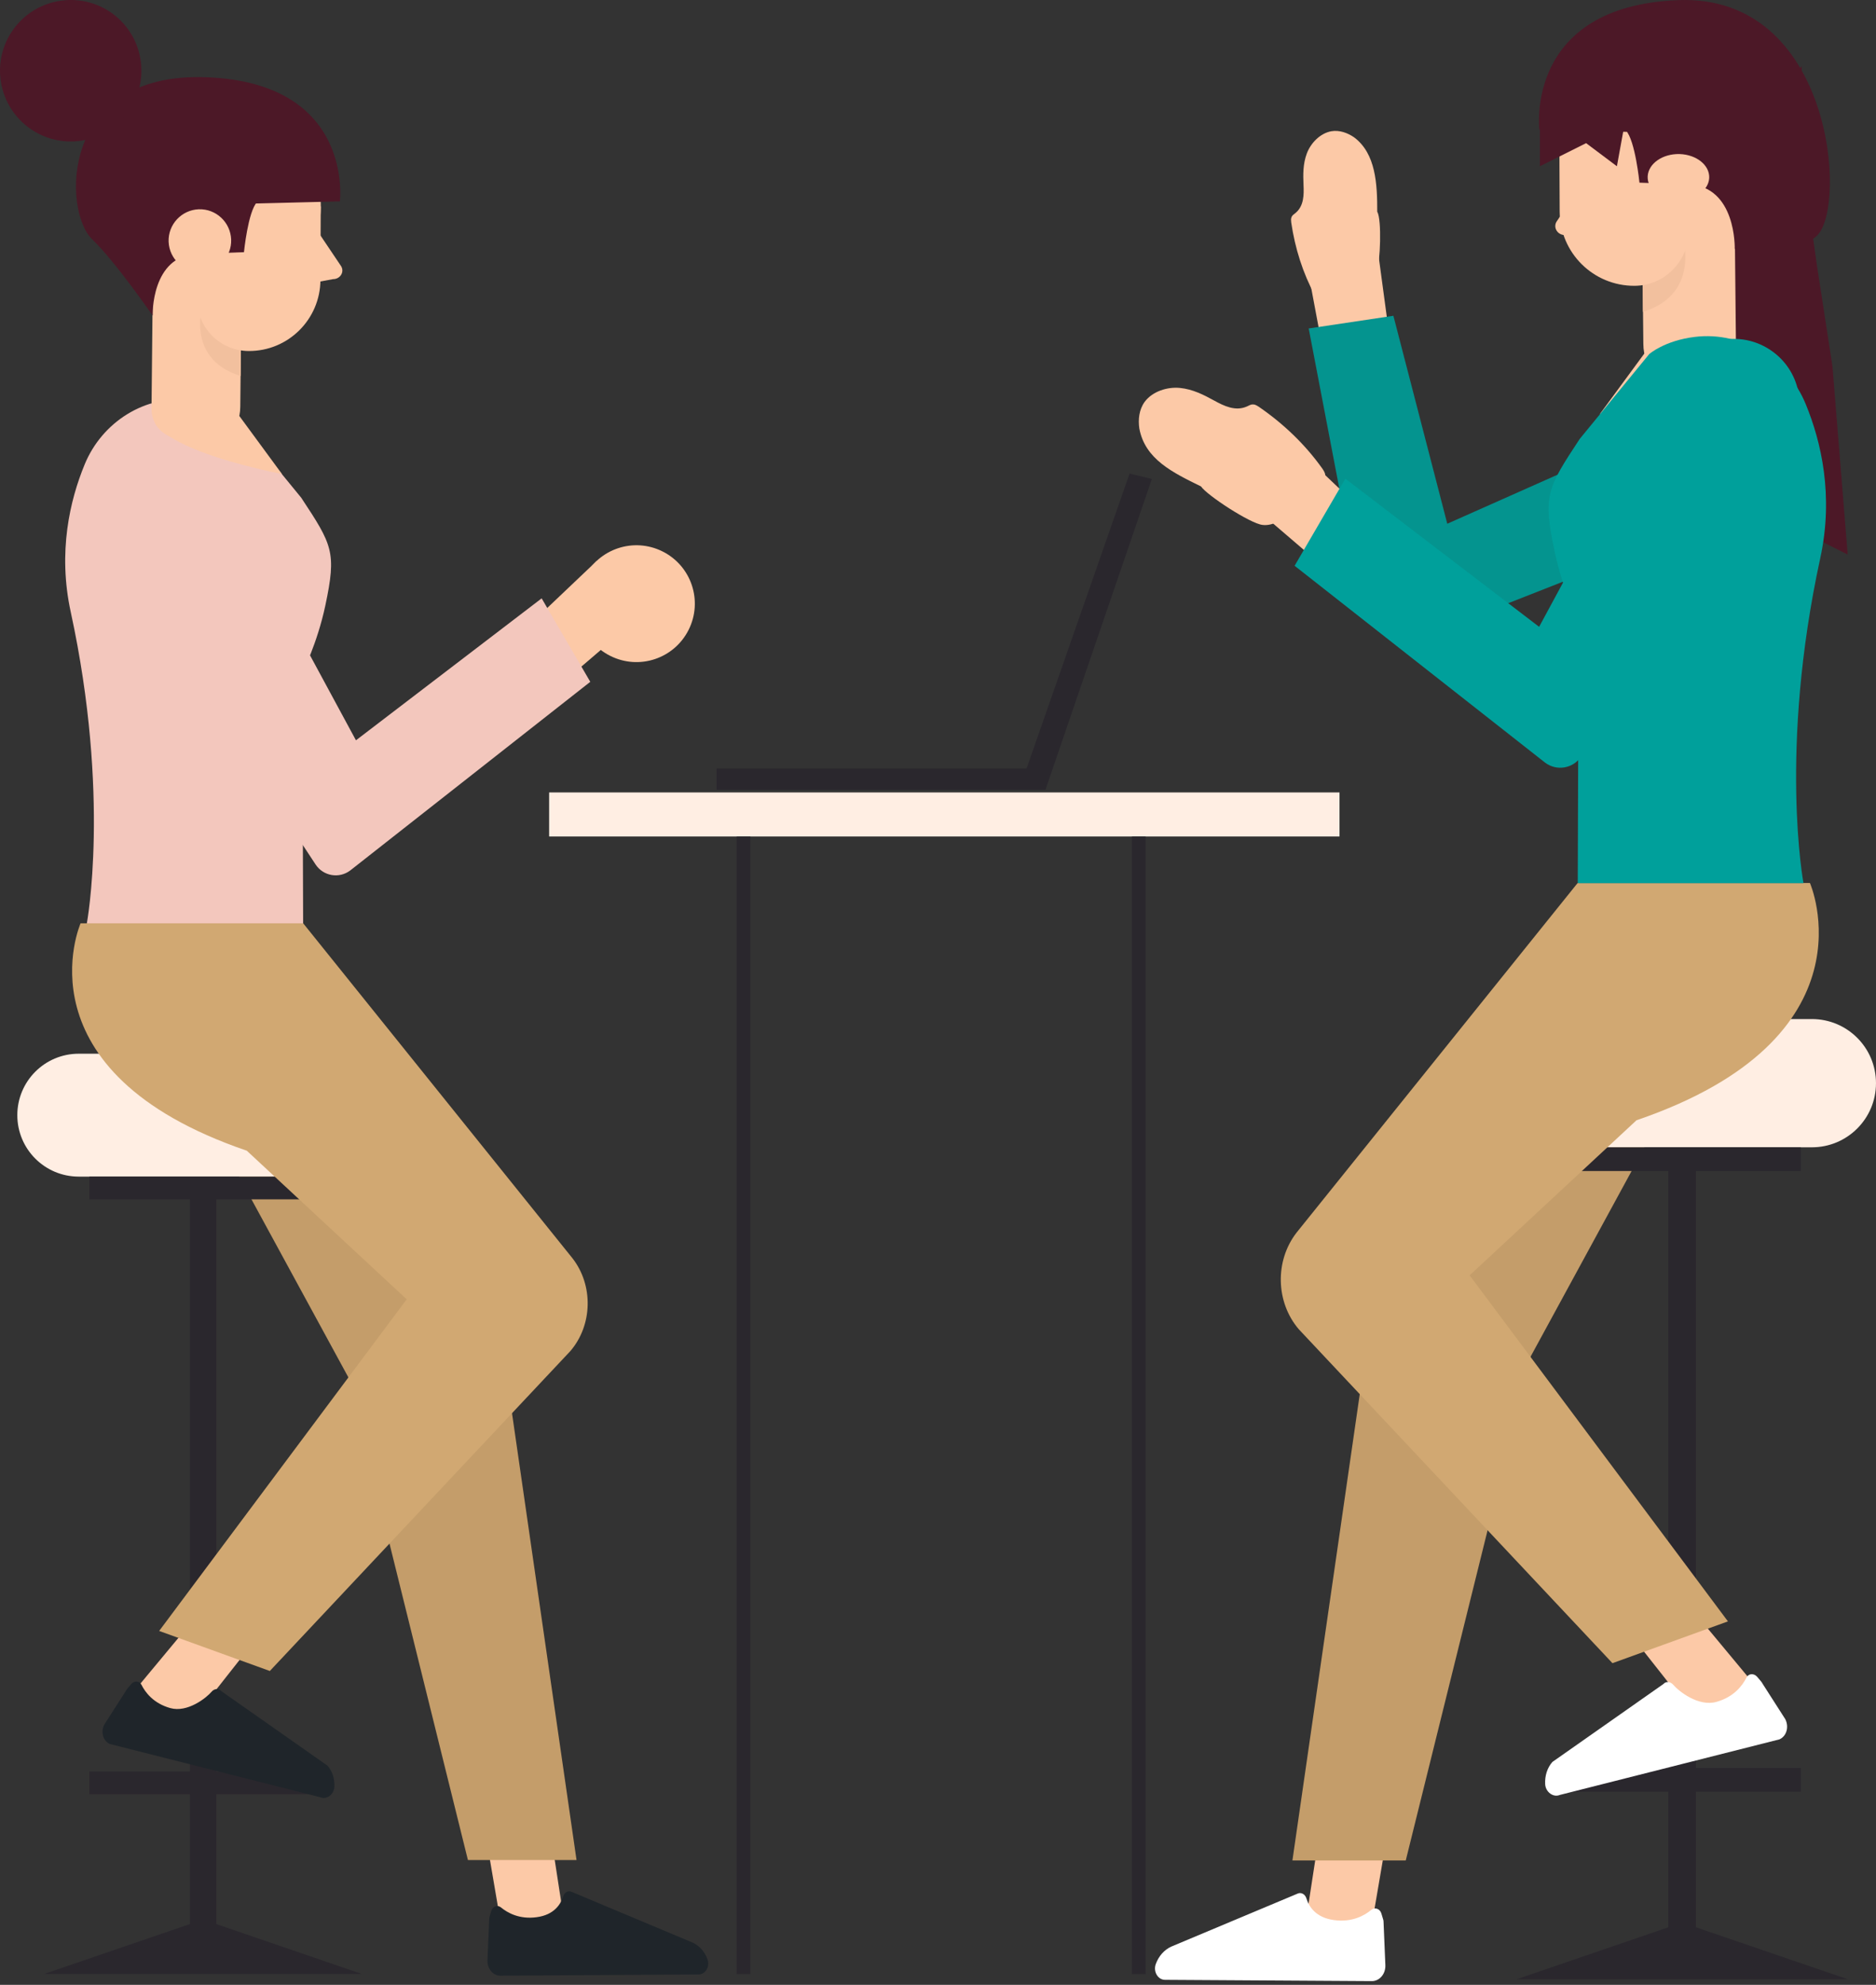 <svg width="313" height="331" viewBox="0 0 313 331" fill="none" xmlns="http://www.w3.org/2000/svg">
<rect x="0" y="0" width="313" height="331" fill="#333333" stroke="none"/>
<g clip-path="url(#clip0_1932_4752)">
<path d="M79.733 298.389L83.457 320.182L94.251 321.224L90.511 296.885L79.733 298.389Z" fill="#FCC9A7"/>
<path d="M81.966 318.68C82.188 317.912 82.991 317.621 83.572 318.083C84.682 319.005 86.68 320.115 89.533 319.722C92.504 319.329 93.564 317.519 93.956 316.255C94.161 315.589 94.793 315.23 95.357 315.486L115.562 323.958C116.689 324.47 117.578 325.478 118.039 326.742C118.483 327.938 117.714 329.253 116.587 329.27L83.486 329.475C82.257 329.475 81.266 328.313 81.334 326.896L81.625 319.995C81.625 319.876 81.642 319.773 81.676 319.654L81.966 318.68Z" fill="#1F252A"/>
<path d="M36.089 198.114H31.683V326.605H36.089V198.114Z" fill="#2A272D"/>
<path d="M26.54 171.691L58.103 229.66L78.07 310.191H96.191L83.262 220.693L26.54 171.691Z" fill="#C49D6A"/>
<path d="M52.591 196.218H13.136C7.483 196.218 2.889 191.641 2.889 185.971C2.889 180.317 7.466 175.723 13.136 175.723H52.591C58.244 175.723 62.839 180.317 62.839 185.971C62.839 191.641 58.244 196.218 52.591 196.218Z" fill="#FFEEE3"/>
<path d="M52.829 196.218H14.912V200.009H52.829V196.218Z" fill="#2A272D"/>
<path d="M52.829 295.418H14.912V299.209H52.829V295.418Z" fill="#2A272D"/>
<path d="M31.84 66.702C24.239 65.78 17.032 70.374 14.128 77.445C11.669 83.406 9.619 92.048 11.805 102.074C18.466 132.766 14.487 153.997 14.487 153.997H50.576L50.44 112.202C50.44 112.202 52.933 107.335 54.283 100.964C56.178 92.048 55.461 90.887 50.252 82.996L39.167 69.469C39.184 69.469 36.708 67.283 31.84 66.702Z" fill="#F3C7BD"/>
<path d="M97.476 96.317C99.884 91.501 105.725 89.554 110.542 91.962C115.358 94.37 117.306 100.212 114.897 105.028C112.489 109.845 106.648 111.792 101.831 109.383C97.015 106.992 95.068 101.134 97.476 96.317Z" fill="#FCC9A7"/>
<path d="M99.61 93.499L81.267 110.921L88.235 118.675L102.531 106.429L99.61 93.499Z" fill="#FCC9A7"/>
<path d="M19.474 93.738L52.66 144.175C53.941 146.105 56.571 146.566 58.432 145.165L98.484 113.704L90.372 99.784L59.389 123.457L37.732 83.405C34.845 77.393 27.177 75.565 21.882 79.596C17.475 82.944 16.433 89.127 19.474 93.738Z" fill="#F3C7BD"/>
<path d="M33.923 74.337C31.822 74.32 29.585 73.449 27.928 72.595C26.288 71.758 25.263 70.033 25.28 68.189L25.622 34.302L40.43 34.371L40.089 67.83C40.072 71.673 37.305 74.354 33.923 74.337Z" fill="#FCC9A7"/>
<path d="M40.192 58.435L34.077 49.775C34.077 49.775 30.337 59.665 40.158 62.705L40.192 58.435Z" fill="#F2C09E"/>
<path d="M53.528 34.439C53.477 44.533 45.261 52.663 35.167 52.611C25.073 52.56 16.943 44.345 16.994 34.251C17.046 24.157 25.261 16.027 35.355 16.078C45.432 16.129 53.562 24.345 53.528 34.439Z" fill="#FCC9A7"/>
<path d="M41.49 58.538C36.707 58.521 32.83 54.61 32.864 49.828L32.916 37.325L53.514 34.439L53.463 46.685C53.428 53.261 48.083 58.572 41.49 58.538Z" fill="#FCC9A7"/>
<path d="M52.967 38.521L56.929 44.414C57.493 45.37 56.758 46.549 55.58 46.549L50.951 47.403L52.967 38.521Z" fill="#FCC9A7"/>
<path d="M32.932 42.329L40.704 42.056C40.704 42.056 41.37 35.309 42.89 33.687C44.41 32.064 45.178 24.857 45.178 24.857C45.178 24.857 41.506 29.349 40.43 33.994L56.707 33.584C56.707 33.584 59.133 13.84 34.487 12.884C9.823 11.927 10.507 35.258 15.357 39.887C19.217 43.576 25.468 52.629 25.468 52.629C25.468 52.629 25.178 42.603 32.932 42.329Z" fill="#4C1827"/>
<path d="M38.568 39.938C38.67 42.825 36.416 45.233 33.547 45.336C30.66 45.438 28.252 43.184 28.132 40.314C28.03 37.428 30.284 35.019 33.154 34.9C36.04 34.797 38.448 37.052 38.568 39.938Z" fill="#FCC9A7"/>
<path d="M23.504 10.356C24.29 16.829 19.695 22.705 13.239 23.507C6.766 24.293 0.89 19.699 0.087 13.225C-0.698 6.752 3.896 0.877 10.37 0.091C16.843 -0.712 22.718 3.883 23.504 10.356Z" fill="#4C1827"/>
<path d="M25.863 70.528C25.863 70.528 27.281 74.952 47.059 79.068L37.87 66.565L25.863 70.528Z" fill="#FCC9A7"/>
<path d="M33.889 320.114L7.381 329.184H60.362L33.889 320.114Z" fill="#2A272D"/>
<path d="M35.886 265.784L21.385 283.222L31.803 287.185L46.355 268.721L35.886 265.784Z" fill="#FCC9A7"/>
<path d="M21.887 280.848C22.399 280.25 23.253 280.284 23.595 280.95C24.244 282.248 25.61 284.059 28.394 284.845C31.28 285.664 34.44 283.137 35.294 282.129C35.738 281.599 36.473 281.514 36.883 281.992L54.629 294.443C55.448 295.366 55.858 296.647 55.79 297.996C55.722 299.26 54.492 300.165 53.45 299.721L18.334 290.84C17.207 290.344 16.763 288.875 17.395 287.612L21.05 281.907C21.101 281.804 21.169 281.702 21.238 281.616L21.887 280.848Z" fill="#1F252A"/>
<path d="M13.439 153.997C13.439 153.997 2.576 178.729 41.177 191.897L67.855 216.68L26.556 271.984L45.02 278.662L95.166 225.305C98.872 220.984 99.026 214.357 95.525 209.848L50.588 153.98H13.439V153.997Z" fill="#D1A872"/>
<path d="M223.491 132.152H91.618V139.496H223.491V132.152Z" fill="#FFEEE3"/>
<path d="M124.05 329.218V139.496" stroke="#2A272D" stroke-width="2.281" stroke-miterlimit="10"/>
<path d="M189.996 329.218V139.496" stroke="#2A272D" stroke-width="2.281" stroke-miterlimit="10"/>
<path d="M174.424 128.154H119.563V131.707H174.424V128.154Z" fill="#2A272D"/>
<path d="M174.422 131.724L192.185 79.87L188.462 78.982L171.058 128.787L174.422 131.724Z" fill="#2A272D"/>
<path d="M303.171 44.423L300.602 26.441V20.018V17.45V11.027L286.473 31.578L289.042 43.139V58.552L283.904 75.25L298.008 87.342L308.276 92.48L305.74 61.121L303.171 44.423Z" fill="#4C1827"/>
<path d="M232.813 297.945L228.928 320.686L217.664 321.773L221.567 296.376L232.813 297.945Z" fill="#FCC9A7"/>
<path d="M278.348 193.309H282.946V327.388H278.348V193.309Z" fill="#2A272D"/>
<path d="M230.48 319.118C230.248 318.316 229.41 318.013 228.804 318.494C227.646 319.456 225.561 320.615 222.584 320.205C219.483 319.795 218.378 317.906 217.968 316.587C217.754 315.892 217.095 315.518 216.507 315.785L195.423 324.625C194.246 325.16 193.32 326.211 192.838 327.53C192.375 328.778 193.177 330.15 194.353 330.168L228.893 330.382C230.177 330.382 231.21 329.17 231.139 327.69L230.836 320.49C230.836 320.365 230.818 320.258 230.783 320.134L230.48 319.118Z" fill="white"/>
<path d="M288.313 165.738L255.377 226.227L234.543 310.261H215.633L229.125 216.87L288.313 165.738Z" fill="#C49D6A"/>
<path d="M261.135 191.33H302.305C308.205 191.33 312.999 186.553 312.999 180.636C312.999 174.737 308.223 169.943 302.305 169.943H261.135C255.236 169.943 250.442 174.737 250.442 180.636C250.442 186.553 255.236 191.33 261.135 191.33Z" fill="#FFEEE3"/>
<path d="M260.889 191.33H300.455V195.286H260.889V191.33Z" fill="#2A272D"/>
<path d="M260.889 294.844H300.455V298.801H260.889V294.844Z" fill="#2A272D"/>
<path d="M280.616 64.149C282.809 64.131 285.143 63.222 286.872 62.331C288.583 61.458 289.652 59.658 289.635 57.733L289.278 22.373L273.826 22.444L274.182 57.358C274.2 61.369 277.087 64.167 280.616 64.149Z" fill="#FCC9A7"/>
<path d="M274.071 47.556L280.452 38.52C280.452 38.52 284.355 48.839 274.107 52.011L274.071 47.556Z" fill="#F2C09E"/>
<path d="M260.156 22.515C260.209 33.048 268.782 41.532 279.315 41.478C289.848 41.425 298.332 32.852 298.278 22.319C298.225 11.786 289.652 3.302 279.119 3.356C268.604 3.409 260.12 11.982 260.156 22.515Z" fill="#FCC9A7"/>
<path d="M272.715 47.662C277.706 47.644 281.751 43.563 281.716 38.572L281.662 25.526L260.168 22.514L260.222 35.293C260.257 42.155 265.836 47.698 272.715 47.662Z" fill="#FCC9A7"/>
<path d="M263.828 30.826L259.693 36.975C259.105 37.973 259.871 39.203 261.101 39.203L265.931 40.094L263.828 30.826Z" fill="#FCC9A7"/>
<path d="M281.642 30.747L273.533 30.462C273.533 30.462 272.838 23.422 271.252 21.729C269.666 20.035 268.864 12.514 268.864 12.514C268.864 12.514 272.695 17.202 273.818 22.049L256.833 21.622C256.833 21.622 254.302 1.019 280.02 0.021C305.756 -0.977 308.226 34.455 303.164 39.285C299.136 43.135 289.431 41.494 289.431 41.494C289.431 41.494 289.734 31.032 281.642 30.747Z" fill="#4C1827"/>
<path d="M274.904 29.41C274.803 31.54 277.021 33.317 279.845 33.393C282.685 33.468 285.055 31.805 285.172 29.687C285.273 27.557 283.055 25.779 280.231 25.691C277.391 25.616 275.021 27.279 274.904 29.41Z" fill="#FCC9A7"/>
<path d="M289.022 60.174C289.022 60.174 287.543 64.79 266.905 69.085L276.493 56.039L289.022 60.174Z" fill="#FCC9A7"/>
<path d="M280.652 320.615L308.312 330.079H253.027L280.652 320.615Z" fill="#2A272D"/>
<path d="M278.562 263.921L293.693 282.118L282.822 286.253L267.637 266.987L278.562 263.921Z" fill="#FCC9A7"/>
<path d="M293.179 279.641C292.644 279.017 291.753 279.053 291.397 279.748C290.719 281.102 289.294 282.992 286.388 283.812C283.376 284.667 280.079 282.029 279.188 280.978C278.725 280.425 277.958 280.336 277.531 280.835L259.013 293.828C258.158 294.79 257.73 296.127 257.801 297.535C257.872 298.854 259.156 299.798 260.243 299.335L296.886 290.067C298.062 289.55 298.526 288.018 297.866 286.699L294.052 280.746C293.999 280.639 293.927 280.532 293.856 280.443L293.179 279.641Z" fill="white"/>
<path d="M301.984 147.272C301.984 147.272 313.319 173.079 273.04 186.821L245.201 212.681L288.296 270.391L269.03 277.359L216.703 221.682C212.836 217.172 212.675 210.257 216.329 205.552L263.22 147.255H301.984V147.272Z" fill="#D1A872"/>
<path d="M229.498 38.883L233.026 65.044L222.289 66.794L218.669 47.488L229.498 38.883Z" fill="#FCC9A7"/>
<path d="M272.298 92.479L236.333 106.609C233.99 107.204 226.517 97.436 226.058 95.049L218.349 54.778L232.479 52.662L241.47 87.342L264.59 77.067L286.557 73.915C293.002 71.288 281.303 80.515 282.574 87.342C283.636 93.018 277.88 91.043 272.298 92.479Z" fill="#04948F"/>
<path d="M214.82 73.27L233.961 91.449L226.689 99.541L211.772 86.762L214.82 73.27Z" fill="#FCC9A7"/>
<path d="M298.445 73.519L263.816 126.149C262.479 128.163 259.735 128.645 257.792 127.183L215.998 94.354L224.464 79.829L256.794 104.531L279.393 62.737C282.405 56.463 290.407 54.556 295.932 58.762C300.53 62.256 301.618 68.707 298.445 73.519Z" fill="#00A09B"/>
<path d="M256.928 27.726V21.304L259.497 16.166L272.341 13.597L269.772 27.726L264.634 23.872L256.928 27.726Z" fill="#4C1827"/>
<path d="M282.792 56.182C290.723 55.219 298.244 60.014 301.274 67.392C303.84 73.612 305.979 82.63 303.697 93.092C296.747 125.119 300.899 147.273 300.899 147.273H263.24L263.383 103.661C263.383 103.661 260.781 98.582 259.373 91.934C257.394 82.63 258.143 81.418 263.579 73.184L275.146 59.069C275.128 59.069 277.712 56.788 282.792 56.182Z" fill="#00A09B"/>
<path d="M229.784 35.295C229.794 30.724 229.562 25.611 225.921 22.9C224.85 22.161 223.484 21.655 222.116 21.889C220.238 22.233 218.679 23.873 218.032 25.604C217.385 27.335 217.408 29.111 217.485 30.856C217.562 32.478 217.558 34.331 216.161 35.508C215.92 35.709 215.598 35.895 215.49 36.205C215.355 36.467 215.408 36.807 215.434 37.101C216.069 41.424 217.374 45.545 219.405 49.309C219.592 49.633 219.779 49.958 220.1 50.142C220.609 50.404 221.307 50.124 221.897 49.907C224.634 48.82 228.712 48.194 229.683 45.411C230.303 43.758 230.559 36.637 229.784 35.295Z" fill="#FCC9A7"/>
<path d="M200.379 81.118C195.662 78.809 191.037 76.582 190.09 71.454C189.871 69.975 190.042 68.311 190.978 67.019C192.284 65.258 194.765 64.484 196.877 64.695C198.99 64.906 200.809 65.83 202.568 66.794C204.2 67.696 206.113 68.632 208.034 67.789C208.364 67.642 208.719 67.404 209.092 67.45C209.432 67.445 209.755 67.671 210.044 67.847C214.178 70.694 217.764 74.129 220.614 78.131C220.853 78.488 221.092 78.845 221.12 79.27C221.131 79.927 220.489 80.504 219.965 81.002C217.457 83.273 214.015 87.95 210.655 87.54C208.636 87.341 201.37 82.597 200.379 81.118Z" fill="#FCC9A7"/>
</g>
<defs>
<clipPath id="clip0_1932_4752">
<rect width="312.999" height="330.382" fill="white"/>
</clipPath>
</defs>
</svg>
